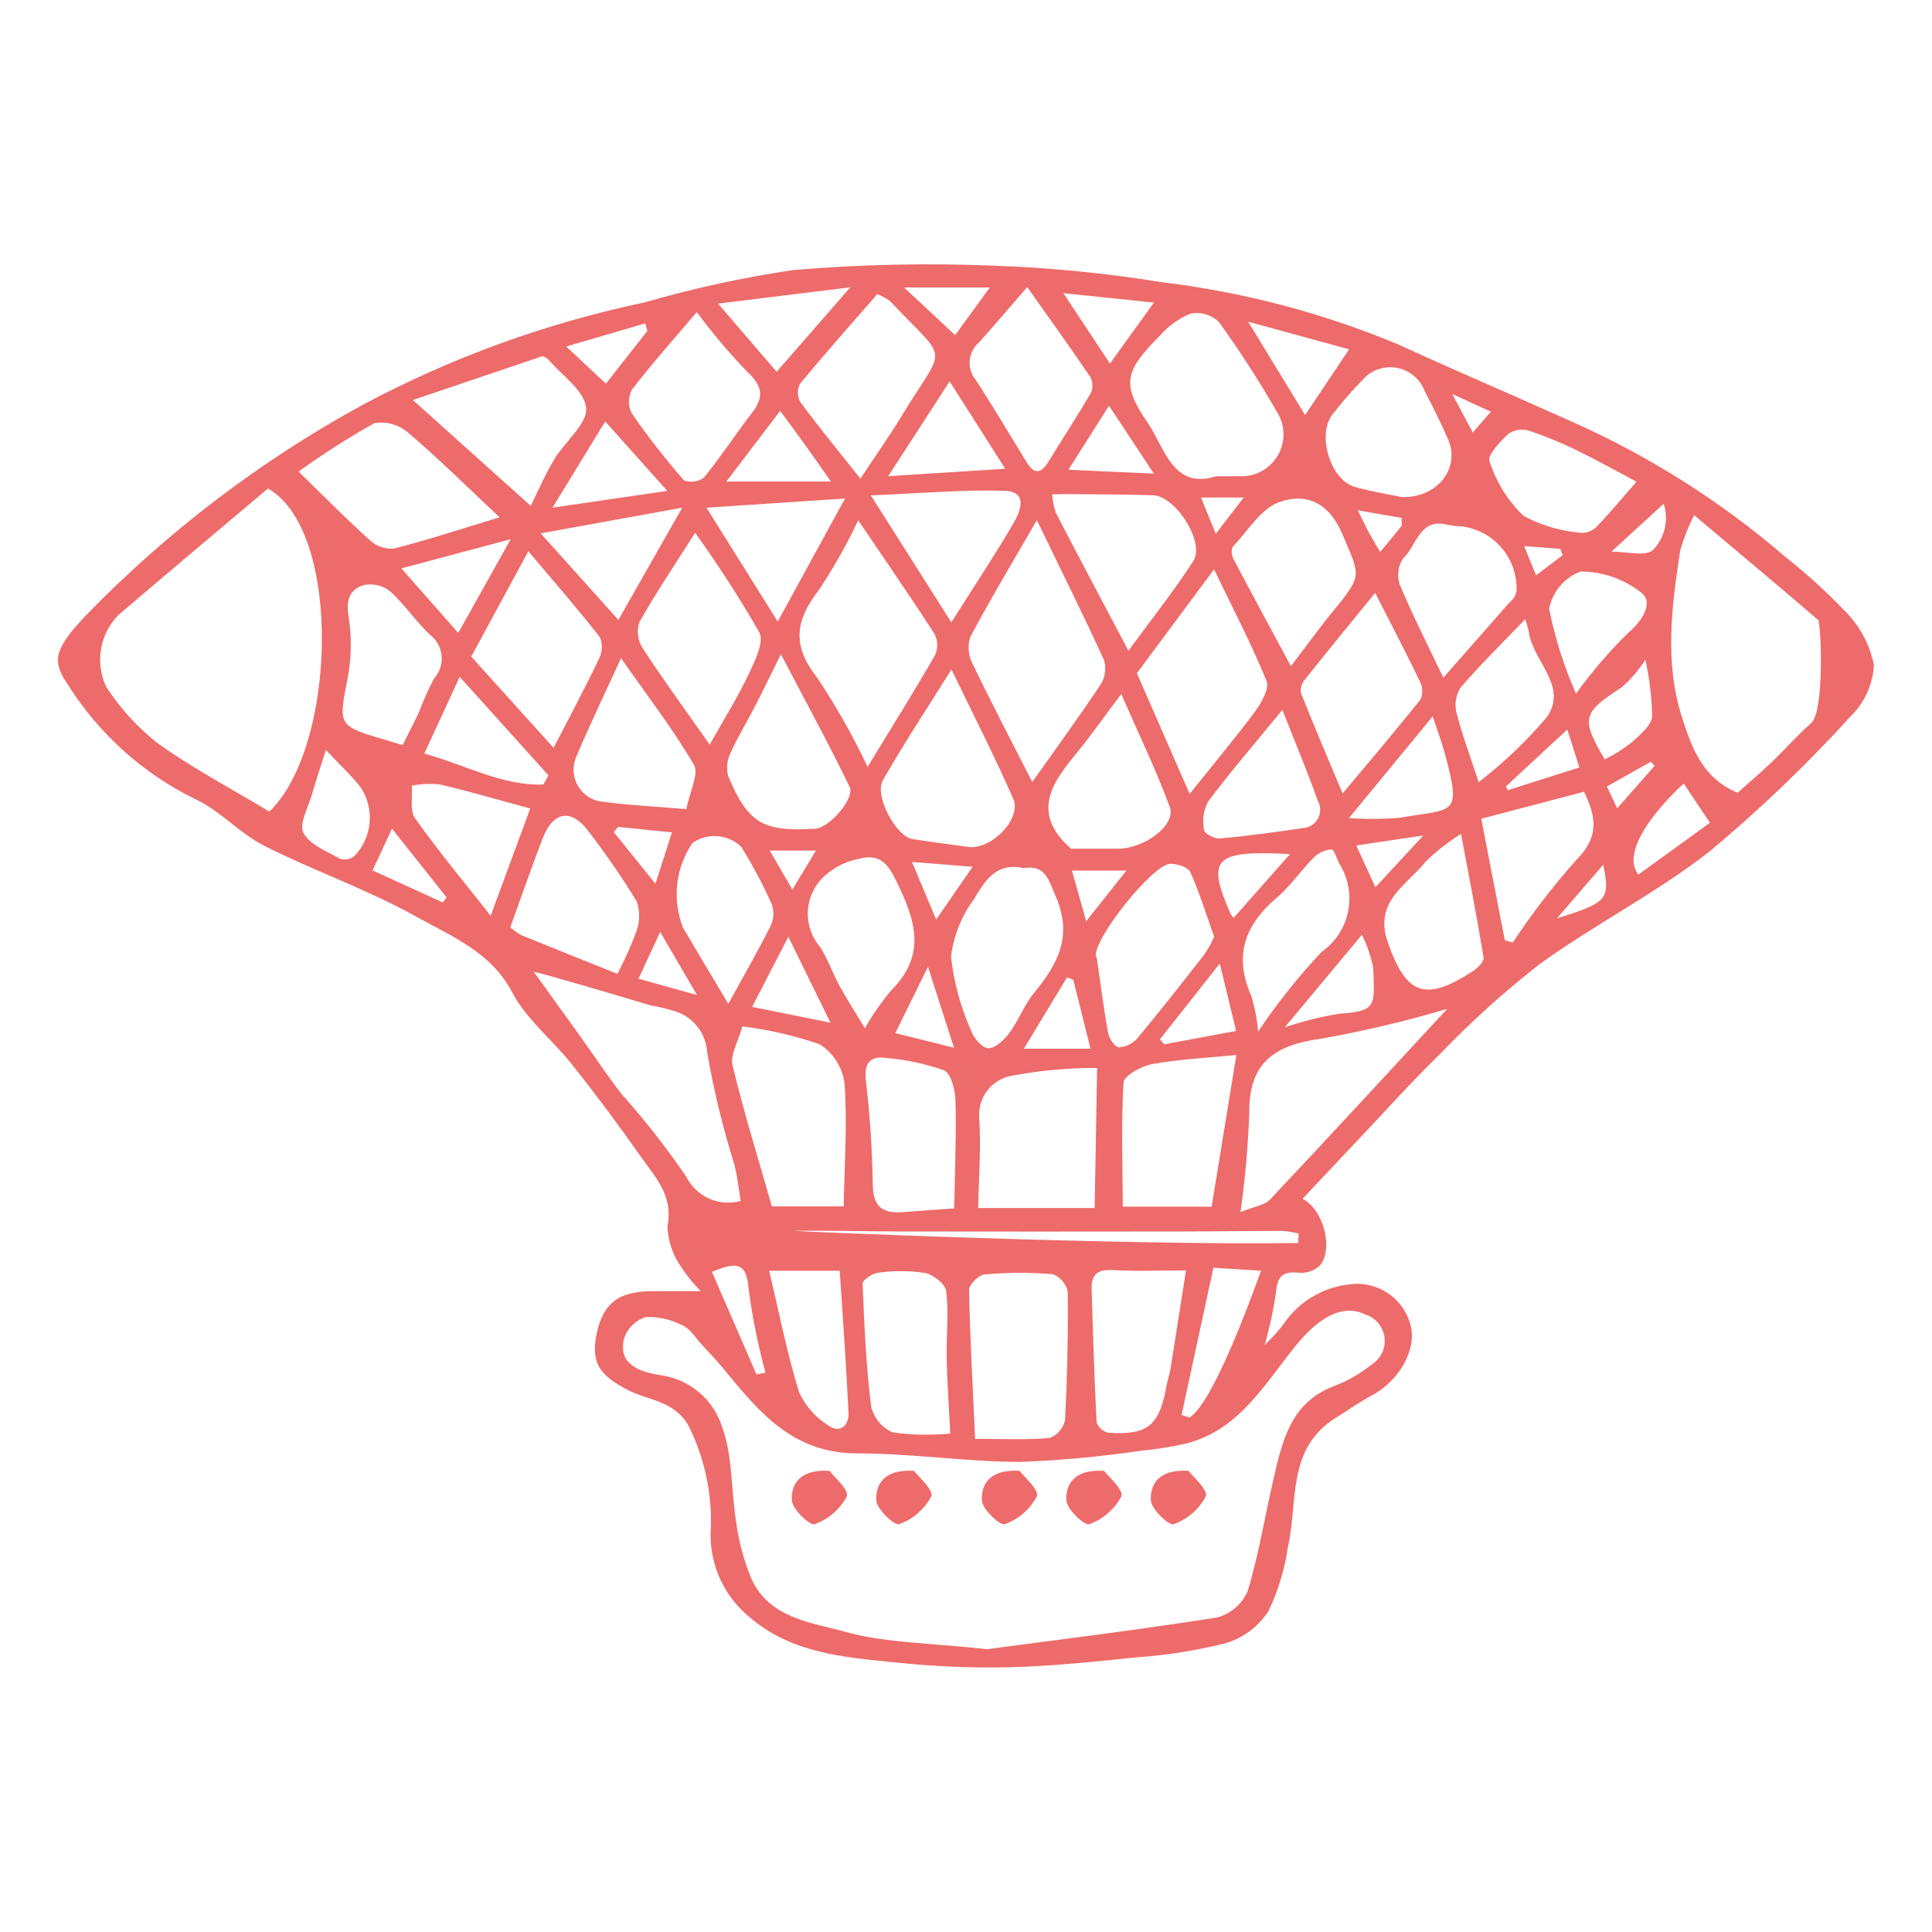 <svg width="100" height="100" viewBox="0 0 100 100" fill="none" xmlns="http://www.w3.org/2000/svg">
<path d="M95.484 31.616C94.524 30.616 93.497 29.683 92.409 28.824C89.066 25.942 85.315 23.571 81.277 21.788C78.323 20.456 75.337 19.19 72.393 17.836C68.476 16.2 64.351 15.113 60.136 14.607C57.252 14.14 54.34 13.853 51.42 13.75C47.953 13.609 44.48 13.686 41.022 13.982C38.436 14.366 35.878 14.925 33.367 15.653C28.267 16.723 23.344 18.512 18.747 20.967C13.463 23.86 8.644 27.528 4.449 31.851C2.821 33.579 2.662 34.196 3.49 35.399C5.091 37.956 7.372 40.017 10.078 41.349C11.383 41.944 12.401 43.134 13.689 43.784C16.276 45.089 19.052 46.048 21.573 47.459C23.383 48.472 25.409 49.266 26.515 51.37C27.255 52.779 28.616 53.842 29.626 55.118C30.85 56.664 32.029 58.244 33.163 59.86C33.908 60.923 34.864 61.879 34.546 63.466C34.571 64.195 34.801 64.903 35.211 65.508C35.516 65.984 35.87 66.428 36.268 66.831C35.13 66.831 34.407 66.822 33.684 66.832C31.997 66.857 31.216 67.47 30.888 69.013C30.569 70.515 31.003 71.179 32.519 71.955C33.58 72.498 34.881 72.489 35.634 73.788C36.501 75.517 36.897 77.444 36.78 79.375C36.768 80.211 36.947 81.04 37.305 81.796C37.662 82.553 38.188 83.217 38.842 83.739C41.017 85.592 43.731 85.782 46.395 86.052C48.326 86.256 50.268 86.338 52.209 86.298C54.411 86.243 56.616 86.014 58.813 85.785C60.382 85.677 61.938 85.43 63.463 85.047C64.364 84.768 65.14 84.183 65.656 83.393C66.156 82.34 66.496 81.219 66.664 80.066C67.198 77.716 66.572 74.96 69.181 73.358C69.787 72.985 70.368 72.564 70.995 72.233C72.433 71.472 73.358 69.823 73.004 68.567C72.841 67.956 72.479 67.416 71.975 67.033C71.472 66.65 70.856 66.445 70.223 66.451C69.469 66.473 68.731 66.675 68.071 67.04C67.411 67.404 66.847 67.921 66.427 68.548C66.135 68.929 65.811 69.286 65.461 69.614C65.714 68.725 65.909 67.819 66.045 66.904C66.108 66.074 66.392 65.78 67.231 65.877C67.425 65.894 67.62 65.871 67.804 65.809C67.989 65.747 68.158 65.647 68.302 65.517C69.035 64.693 68.532 62.629 67.423 62.048C68.447 60.96 69.372 59.97 70.303 58.987C71.712 57.499 73.081 55.969 74.549 54.542C76.147 52.877 77.862 51.329 79.682 49.91C82.541 47.84 85.74 46.227 88.508 44.053C91.084 41.904 93.509 39.582 95.767 37.102C96.497 36.394 96.935 35.439 96.995 34.425C96.78 33.359 96.254 32.382 95.484 31.616ZM85.535 28.495C85.072 28.806 84.236 28.552 83.408 28.552C84.526 27.529 85.306 26.815 86.116 26.073C86.249 26.491 86.265 26.938 86.162 27.365C86.06 27.791 85.843 28.182 85.535 28.495ZM37.916 55.145C37.784 54.596 38.214 53.903 38.426 53.127C39.783 53.293 41.119 53.601 42.412 54.046C42.77 54.269 43.073 54.57 43.299 54.926C43.525 55.282 43.667 55.685 43.717 56.103C43.86 58.196 43.706 60.313 43.669 62.442H39.952C39.26 60.017 38.508 57.601 37.916 55.145H37.916ZM43.464 65.772C43.626 68.299 43.807 70.706 43.918 73.117C43.949 73.805 43.462 74.218 42.861 73.773C42.2 73.358 41.677 72.758 41.355 72.047C40.73 70.017 40.321 67.917 39.81 65.772H43.464ZM39.62 71.047C39.465 71.079 39.311 71.111 39.156 71.143C38.396 69.394 37.637 67.645 36.848 65.829C38 65.367 38.644 65.227 38.749 66.707C38.941 68.172 39.232 69.622 39.62 71.047ZM18.033 31.841C17.898 30.982 18.152 30.464 18.877 30.275C19.108 30.234 19.346 30.242 19.574 30.3C19.802 30.357 20.015 30.463 20.199 30.61C20.952 31.296 21.529 32.172 22.272 32.87C22.44 33.001 22.579 33.165 22.68 33.353C22.781 33.54 22.842 33.746 22.859 33.958C22.877 34.171 22.85 34.384 22.782 34.586C22.713 34.787 22.603 34.972 22.459 35.129C22.168 35.685 21.912 36.259 21.692 36.847C21.428 37.414 21.136 37.969 20.84 38.563C20.453 38.447 20.162 38.36 19.871 38.274C17.466 37.564 17.512 37.54 18.006 35.041C18.199 33.984 18.208 32.901 18.033 31.841ZM20.778 29.419C22.61 28.93 24.315 28.474 26.434 27.909C25.428 29.705 24.612 31.163 23.719 32.759C22.72 31.625 21.825 30.608 20.778 29.419H20.778ZM23.794 35.033C25.415 36.832 26.903 38.483 28.39 40.134C28.303 40.291 28.216 40.449 28.128 40.606C25.985 40.679 24.122 39.601 21.962 39.004C22.556 37.717 23.093 36.553 23.794 35.033H23.794ZM24.392 33.985C25.32 32.272 26.241 30.573 27.347 28.532C28.694 30.131 29.914 31.524 31.051 32.983C31.125 33.164 31.158 33.359 31.148 33.554C31.139 33.749 31.088 33.94 30.998 34.113C30.296 35.582 29.525 37.019 28.654 38.708C27.153 37.045 25.809 35.555 24.392 33.985H24.392ZM35.31 26.279C34.091 28.423 33.098 30.168 32.007 32.086C30.636 30.557 29.395 29.174 27.988 27.606L35.31 26.279ZM28.596 26.277C29.582 24.666 30.401 23.326 31.327 21.814C32.425 23.043 33.383 24.115 34.54 25.41C32.46 25.713 30.665 25.976 28.596 26.277H28.596ZM43.74 25.802C42.557 27.963 41.512 29.873 40.254 32.172C38.947 30.083 37.834 28.303 36.569 26.28C39.068 26.114 41.245 25.968 43.74 25.802H43.74ZM37.596 24.924C38.558 23.66 39.422 22.526 40.382 21.266C40.84 21.891 41.254 22.447 41.659 23.01C42.047 23.55 42.427 24.097 43.009 24.924H37.596ZM51.972 25.402C53.244 25.439 52.82 26.464 52.442 27.109C51.487 28.743 50.437 30.323 49.242 32.213C47.804 29.945 46.531 27.937 45.075 25.64C47.623 25.537 49.804 25.34 51.972 25.402H51.972ZM45.973 24.648C47.081 22.938 48.088 21.382 49.153 19.738C50.137 21.285 51.034 22.697 52.03 24.263C49.941 24.396 48.076 24.514 45.973 24.648ZM55.314 25.573C56.765 25.589 58.217 25.589 59.667 25.633C60.855 25.668 62.389 28.074 61.763 29.043C60.761 30.595 59.604 32.047 58.408 33.684C57.048 31.108 55.836 28.834 54.652 26.546C54.545 26.237 54.48 25.915 54.461 25.589C54.745 25.583 55.029 25.57 55.314 25.573V25.573ZM55.303 24.313C56.042 23.146 56.673 22.149 57.401 20.999C58.243 22.273 58.961 23.359 59.725 24.515C58.235 24.447 56.892 24.386 55.303 24.313V24.313ZM71.179 30.686C71.99 32.278 72.774 33.779 73.51 35.304C73.579 35.445 73.616 35.598 73.618 35.755C73.62 35.911 73.588 36.066 73.523 36.208C72.236 37.82 70.897 39.391 69.493 41.071C68.716 39.217 68.004 37.55 67.334 35.865C67.317 35.745 67.326 35.622 67.359 35.505C67.393 35.388 67.451 35.279 67.53 35.186C68.691 33.726 69.876 32.286 71.179 30.686ZM70.278 26.413C71.172 26.568 71.837 26.684 72.55 26.808C72.545 27.058 72.58 27.173 72.537 27.228C72.206 27.649 71.861 28.059 71.438 28.572C71.212 28.184 71.02 27.873 70.847 27.552C70.685 27.253 70.542 26.944 70.278 26.413H70.278ZM67.419 42.863C65.998 43.075 64.573 43.27 63.144 43.4C62.869 43.425 62.346 43.155 62.323 42.967C62.22 42.469 62.29 41.951 62.523 41.5C63.691 39.944 64.964 38.466 66.375 36.744C67.035 38.419 67.665 39.924 68.215 41.459C68.293 41.601 68.333 41.76 68.332 41.922C68.331 42.084 68.288 42.242 68.209 42.383C68.129 42.524 68.014 42.642 67.876 42.726C67.738 42.809 67.58 42.857 67.419 42.863H67.419ZM69.001 31.635C68.264 32.534 67.583 33.48 66.817 34.482C65.757 32.512 64.79 30.732 63.848 28.94C63.755 28.763 63.711 28.411 63.815 28.3C64.585 27.475 65.273 26.318 66.227 25.983C67.603 25.501 68.792 26.005 69.488 27.663C70.393 29.82 70.56 29.733 69.001 31.635ZM62.927 27.63C62.647 26.939 62.437 26.422 62.166 25.752H64.373C63.837 26.449 63.447 26.955 62.927 27.63ZM62.838 29.468C63.824 31.514 64.78 33.341 65.557 35.245C65.713 35.628 65.296 36.375 64.964 36.823C63.918 38.233 62.786 39.581 61.576 41.093C60.6 38.861 59.703 36.809 58.845 34.847C60.119 33.132 61.361 31.457 62.838 29.468ZM56.221 47.684C55.959 46.751 55.742 45.979 55.484 45.061H58.3C57.591 45.956 56.968 46.741 56.221 47.684ZM56.443 54.28H52.996C53.757 53.021 54.493 51.805 55.228 50.589L55.555 50.714C55.838 51.853 56.122 52.992 56.443 54.28V54.28ZM57.827 43.931C56.992 43.928 56.157 43.931 55.44 43.931C53.409 42.143 54.368 40.623 55.636 39.088C56.415 38.147 57.116 37.142 58.035 35.922C58.93 37.973 59.833 39.831 60.545 41.761C60.892 42.701 59.25 43.936 57.827 43.931V43.931ZM57.136 34.149C57.202 34.357 57.222 34.577 57.196 34.793C57.17 35.01 57.098 35.219 56.985 35.405C55.879 37.07 54.697 38.685 53.43 40.476C52.335 38.327 51.302 36.363 50.342 34.363C50.231 34.15 50.162 33.917 50.142 33.678C50.121 33.439 50.148 33.198 50.222 32.969C51.257 31.02 52.397 29.126 53.667 26.924C54.919 29.505 56.067 31.809 57.136 34.149V34.149ZM47.204 44.614C48.337 44.705 49.197 44.773 50.342 44.864C49.609 45.925 49.084 46.685 48.456 47.594C48.039 46.603 47.687 45.763 47.204 44.614ZM49.377 54.23C48.255 53.951 47.34 53.723 46.34 53.474C46.905 52.328 47.392 51.341 48.033 50.039C48.524 51.568 48.906 52.762 49.377 54.23V54.23ZM50.133 43.838C49.163 43.715 48.196 43.574 47.229 43.43C46.391 43.306 45.236 41.196 45.696 40.389C46.76 38.522 47.951 36.726 49.248 34.65C50.401 37.043 51.491 39.166 52.448 41.349C52.896 42.369 51.322 43.989 50.133 43.838ZM48.369 32.809C48.456 32.977 48.505 33.163 48.511 33.352C48.516 33.542 48.479 33.73 48.402 33.904C47.323 35.776 46.176 37.611 44.907 39.695C44.143 38.074 43.258 36.512 42.259 35.024C40.984 33.396 41.171 32.098 42.381 30.543C43.149 29.39 43.831 28.182 44.421 26.929C45.812 28.985 47.121 30.877 48.369 32.809V32.809ZM39.839 44.023H42.233C41.726 44.863 41.409 45.389 41.013 46.045C40.608 45.347 40.266 44.758 39.839 44.023ZM42.984 52.932C41.507 52.635 40.318 52.396 38.93 52.117L40.804 48.485C41.562 50.031 42.215 51.362 42.984 52.932V52.932ZM42.199 42.894C39.493 43.061 38.727 42.625 37.689 40.168C37.584 39.767 37.629 39.341 37.815 38.97C38.181 38.147 38.659 37.372 39.074 36.569C39.464 35.813 39.832 35.047 40.42 33.862C41.702 36.312 42.892 38.49 43.974 40.722C44.268 41.327 42.924 42.85 42.199 42.894V42.894ZM39.303 32.731C39.566 33.232 39.057 34.248 38.726 34.947C38.169 36.121 37.47 37.23 36.733 38.541C35.484 36.763 34.333 35.188 33.268 33.558C33.141 33.36 33.059 33.136 33.028 32.902C32.997 32.669 33.018 32.431 33.09 32.207C33.971 30.649 34.976 29.16 35.981 27.578C37.175 29.238 38.284 30.957 39.303 32.731ZM29.79 39.262C30.48 37.606 31.266 35.989 32.145 34.066C33.553 36.082 34.857 37.762 35.916 39.587C36.19 40.059 35.699 40.983 35.524 41.879C33.953 41.745 32.485 41.679 31.038 41.475C30.801 41.43 30.576 41.333 30.38 41.191C30.184 41.05 30.021 40.868 29.902 40.657C29.783 40.447 29.712 40.213 29.692 39.972C29.673 39.731 29.706 39.489 29.79 39.262ZM31.992 42.8C32.856 42.888 33.721 42.976 34.779 43.084C34.523 43.881 34.278 44.644 33.926 45.743C33.089 44.706 32.431 43.89 31.772 43.074L31.992 42.8ZM34.172 48.236C34.803 49.318 35.334 50.228 36.076 51.501C34.871 51.165 34.041 50.934 33.049 50.658C33.44 49.815 33.741 49.166 34.172 48.236ZM35.35 48.015C35.07 47.3 34.968 46.527 35.053 45.764C35.138 45.001 35.408 44.27 35.84 43.634C36.22 43.367 36.682 43.241 37.146 43.279C37.609 43.317 38.045 43.517 38.376 43.844C38.962 44.791 39.485 45.775 39.943 46.791C40.075 47.157 40.057 47.56 39.893 47.913C39.229 49.234 38.488 50.518 37.697 51.959C36.831 50.505 36.083 49.264 35.35 48.015L35.35 48.015ZM43.452 51.027C43.088 50.365 42.848 49.628 42.437 49.001C42.213 48.737 42.043 48.431 41.937 48.101C41.831 47.771 41.791 47.424 41.82 47.079C41.849 46.733 41.945 46.397 42.104 46.089C42.262 45.781 42.48 45.508 42.744 45.284C43.229 44.863 43.815 44.577 44.445 44.455C45.519 44.157 45.956 44.706 46.385 45.585C47.333 47.529 48.019 49.364 46.147 51.24C45.628 51.857 45.166 52.521 44.767 53.222C44.326 52.492 43.863 51.774 43.452 51.027ZM45.862 54.76C46.883 54.845 47.889 55.058 48.856 55.395C49.229 55.554 49.443 56.427 49.457 56.986C49.501 58.834 49.421 60.686 49.389 62.547C48.532 62.608 47.656 62.664 46.781 62.736C45.687 62.826 45.166 62.485 45.174 61.237C45.144 59.446 45.023 57.657 44.811 55.878C44.728 55.028 45.045 54.641 45.862 54.76V54.76ZM49.224 49.519C49.357 48.44 49.767 47.414 50.413 46.54C50.948 45.648 51.544 44.602 52.98 44.936C54.091 44.748 54.25 45.478 54.652 46.409C55.532 48.447 54.759 49.894 53.522 51.396C53.012 52.016 52.725 52.814 52.245 53.465C51.981 53.822 51.524 54.255 51.159 54.257C50.85 54.258 50.403 53.741 50.27 53.361C49.724 52.142 49.371 50.846 49.224 49.519V49.519ZM50.68 57.831C50.646 57.312 50.811 56.8 51.14 56.398C51.47 55.995 51.94 55.734 52.455 55.665C53.884 55.402 55.334 55.272 56.786 55.276C56.744 57.713 56.704 59.999 56.66 62.526H50.63C50.657 60.997 50.79 59.404 50.68 57.831ZM56.776 49.618C56.77 49.575 56.732 49.538 56.725 49.496C56.587 48.599 59.687 44.699 60.588 44.709C60.943 44.714 61.492 44.878 61.606 45.13C62.079 46.182 62.42 47.295 62.845 48.485C62.71 48.794 62.548 49.09 62.362 49.371C61.219 50.836 60.072 52.299 58.883 53.726C58.762 53.867 58.614 53.983 58.448 54.066C58.281 54.15 58.1 54.199 57.915 54.212C57.707 54.204 57.407 53.749 57.353 53.453C57.12 52.183 56.963 50.898 56.776 49.618H56.776ZM63.135 49.872C63.468 51.245 63.703 52.212 63.982 53.362L60.264 54.052L60.033 53.803C61.001 52.577 61.968 51.35 63.135 49.872H63.135ZM58.156 56.029C58.177 55.679 59.084 55.178 59.637 55.077C61 54.825 62.395 54.765 63.994 54.607C63.571 57.204 63.153 59.769 62.715 62.455H58.115C58.106 60.34 58.027 58.18 58.156 56.029H58.156ZM63.858 47.504C63.796 47.442 63.74 47.372 63.693 47.297C62.436 44.429 62.828 44 66.771 44.208C65.702 45.417 64.786 46.455 63.858 47.504H63.858ZM66.076 46.474C66.795 45.864 67.338 45.05 68.009 44.376C68.253 44.136 68.575 43.991 68.916 43.968C69.056 43.967 69.192 44.447 69.327 44.71C69.788 45.443 69.949 46.325 69.778 47.174C69.606 48.023 69.115 48.773 68.406 49.27C67.201 50.551 66.103 51.929 65.124 53.391C65.068 52.773 64.951 52.161 64.775 51.566C63.858 49.528 64.389 47.904 66.076 46.474H66.076ZM70.495 48.383C70.758 48.92 70.953 49.489 71.076 50.074C71.146 52.024 71.291 52.344 69.356 52.466C68.386 52.621 67.43 52.858 66.499 53.174C67.911 51.481 69.113 50.04 70.495 48.383V48.383ZM70.2 43.762L73.672 43.244L71.191 45.925C70.847 45.176 70.556 44.539 70.2 43.762H70.2ZM72.442 42.327C71.57 42.399 70.694 42.405 69.82 42.346C71.376 40.456 72.69 38.86 74.156 37.08C74.412 37.852 74.623 38.405 74.778 38.974C75.677 42.29 75.262 41.838 72.442 42.327H72.442ZM74.707 35.077C73.87 33.32 73.103 31.824 72.459 30.275C72.377 30.048 72.35 29.804 72.379 29.564C72.409 29.324 72.495 29.095 72.63 28.894C73.33 28.265 73.452 26.808 74.894 27.155C75.156 27.209 75.424 27.241 75.692 27.251C76.493 27.358 77.225 27.761 77.743 28.38C78.262 29 78.53 29.791 78.495 30.598C78.472 30.73 78.42 30.855 78.342 30.963C78.255 31.069 78.162 31.168 78.062 31.261C76.991 32.477 75.921 33.695 74.707 35.077H74.707ZM75.591 35.6C76.62 34.402 77.753 33.293 78.942 32.052C79.019 32.255 79.08 32.464 79.126 32.676C79.312 34.204 81.186 35.498 80.067 37.114C79.012 38.358 77.828 39.487 76.537 40.483C76.117 39.205 75.694 38.077 75.395 36.915C75.336 36.694 75.323 36.463 75.357 36.237C75.391 36.011 75.47 35.794 75.591 35.6H75.591ZM78.891 28.264C79.662 28.324 80.215 28.367 80.768 28.41C80.807 28.518 80.847 28.627 80.885 28.735C80.465 29.054 80.044 29.372 79.506 29.78C79.304 29.282 79.15 28.902 78.891 28.264H78.891ZM81.123 37.76C81.376 38.554 81.541 39.074 81.749 39.724C80.434 40.141 79.237 40.521 78.04 40.901L77.946 40.707C78.945 39.781 79.944 38.854 81.123 37.76H81.123ZM81.573 35.904C80.952 34.495 80.486 33.023 80.182 31.514C80.265 31.08 80.459 30.674 80.743 30.336C81.028 29.998 81.395 29.738 81.809 29.582C82.969 29.584 84.094 29.983 84.997 30.712C85.566 31.196 85.033 32.13 84.253 32.777C83.274 33.742 82.377 34.788 81.573 35.904H81.573ZM83.955 35.563C84.425 35.15 84.832 34.671 85.163 34.141C85.376 35.103 85.495 36.084 85.516 37.07C85.493 37.551 84.855 38.062 84.41 38.465C83.987 38.787 83.536 39.07 83.061 39.308C81.807 37.176 81.909 36.895 83.955 35.563H83.955ZM78.074 22.454C78.224 22.351 78.395 22.283 78.575 22.254C78.755 22.224 78.939 22.235 79.114 22.285C79.965 22.566 80.795 22.905 81.598 23.302C82.637 23.804 83.644 24.371 84.707 24.932C83.98 25.763 83.359 26.514 82.687 27.216C82.587 27.329 82.464 27.42 82.326 27.483C82.189 27.546 82.04 27.58 81.888 27.582C80.829 27.506 79.797 27.206 78.861 26.703C78.044 25.92 77.436 24.943 77.094 23.864C76.976 23.565 77.649 22.853 78.074 22.454ZM77.166 21.31C76.816 21.714 76.567 22.001 76.231 22.389C75.859 21.689 75.547 21.103 75.169 20.393C75.88 20.719 76.46 20.986 77.166 21.31H77.166ZM73.739 20.237C74.172 21.064 74.589 21.903 74.961 22.76C75.581 24.187 74.451 25.787 72.544 25.726C71.962 25.603 71.036 25.458 70.141 25.207C68.843 24.843 68.139 22.462 68.994 21.42C69.464 20.814 69.969 20.235 70.506 19.687C70.719 19.433 70.995 19.24 71.306 19.126C71.618 19.012 71.953 18.981 72.28 19.037C72.606 19.092 72.913 19.232 73.169 19.443C73.425 19.653 73.621 19.927 73.739 20.237H73.739ZM69.828 18.081C69.031 19.273 68.365 20.269 67.552 21.486L64.605 16.65L69.828 18.081ZM61.623 16.233C61.886 16.181 62.158 16.194 62.415 16.271C62.672 16.347 62.906 16.485 63.097 16.673C64.188 18.19 65.201 19.762 66.132 21.382C66.332 21.721 66.436 22.109 66.433 22.503C66.429 22.897 66.318 23.282 66.112 23.618C65.906 23.954 65.613 24.227 65.263 24.409C64.913 24.591 64.521 24.674 64.128 24.649C63.812 24.651 63.496 24.65 62.946 24.65C60.697 25.378 60.27 23.133 59.385 21.85C58.021 19.872 58.233 19.19 60.017 17.393C60.455 16.886 61.005 16.488 61.623 16.233H61.623ZM59.727 15.662C58.91 16.796 58.243 17.721 57.45 18.82C56.683 17.658 55.969 16.576 55.043 15.174C56.7 15.347 58.056 15.488 59.727 15.662H59.727ZM53.167 14.859C54.319 16.487 55.398 17.982 56.432 19.508C56.5 19.635 56.538 19.775 56.543 19.918C56.549 20.062 56.521 20.204 56.463 20.336C55.759 21.546 54.992 22.719 54.258 23.913C53.894 24.505 53.535 24.567 53.16 23.959C52.274 22.523 51.42 21.067 50.499 19.655C50.272 19.378 50.162 19.023 50.191 18.665C50.221 18.308 50.388 17.976 50.657 17.739C51.443 16.876 52.194 15.98 53.167 14.859H53.167ZM51.232 14.88C50.531 15.845 50.019 16.549 49.439 17.347C48.587 16.552 47.826 15.842 46.794 14.88H51.232ZM46.064 15.578C49.163 18.88 48.985 17.714 46.69 21.498C46.04 22.57 45.313 23.596 44.535 24.775C43.444 23.401 42.407 22.135 41.433 20.822C41.35 20.677 41.305 20.514 41.3 20.347C41.296 20.18 41.333 20.015 41.407 19.866C42.723 18.274 44.097 16.73 45.41 15.223C45.639 15.319 45.858 15.438 46.064 15.578H46.064ZM44.011 14.872C42.628 16.458 41.527 17.72 40.198 19.243C39.192 18.072 38.279 17.009 37.168 15.715C39.464 15.432 41.523 15.179 44.011 14.872H44.011ZM38.632 19.195C39.395 19.902 39.613 20.464 38.949 21.333C38.096 22.45 37.323 23.628 36.437 24.717C36.29 24.826 36.119 24.896 35.939 24.922C35.758 24.947 35.574 24.927 35.403 24.864C34.439 23.76 33.537 22.603 32.701 21.398C32.603 21.208 32.551 20.997 32.552 20.783C32.553 20.569 32.606 20.358 32.706 20.169C33.782 18.779 34.954 17.463 36.066 16.153C36.856 17.221 37.713 18.237 38.632 19.195L38.632 19.195ZM33.395 16.739L33.51 17.125C32.793 18.037 32.077 18.949 31.362 19.858C30.695 19.234 30.094 18.671 29.308 17.935C30.808 17.496 32.102 17.118 33.395 16.739L33.395 16.739ZM28.081 18.435C28.216 18.505 28.312 18.526 28.362 18.585C29.072 19.424 30.263 20.22 30.338 21.125C30.406 21.953 29.218 22.874 28.671 23.804C28.15 24.69 27.744 25.641 27.474 26.185C25.473 24.388 23.501 22.617 21.371 20.705C23.749 19.9 25.936 19.16 28.081 18.435L28.081 18.435ZM19.372 21.904C19.687 21.851 20.01 21.868 20.317 21.956C20.625 22.045 20.908 22.201 21.147 22.413C22.742 23.772 24.233 25.253 25.858 26.776C23.842 27.387 22.134 27.951 20.397 28.392C20.17 28.412 19.942 28.384 19.727 28.31C19.511 28.236 19.314 28.119 19.146 27.964C17.906 26.846 16.733 25.653 15.453 24.408C16.712 23.502 18.02 22.666 19.371 21.904L19.372 21.904ZM8.138 38.453C7.107 37.635 6.216 36.657 5.498 35.554C5.209 34.943 5.116 34.258 5.23 33.592C5.343 32.926 5.659 32.311 6.134 31.83C8.722 29.612 11.336 27.425 13.869 25.285C17.748 27.481 17.407 38.721 13.94 42.006C11.929 40.794 9.942 39.749 8.138 38.453ZM18.33 44.325C18.227 44.402 18.108 44.454 17.982 44.476C17.856 44.498 17.727 44.49 17.604 44.452C16.919 44.063 16.037 43.728 15.706 43.11C15.464 42.659 15.955 41.793 16.147 41.12C16.341 40.437 16.57 39.762 16.868 38.816C17.596 39.592 18.186 40.137 18.675 40.761C19.031 41.306 19.191 41.956 19.128 42.604C19.065 43.252 18.784 43.859 18.33 44.325ZM22.915 46.709L19.282 45.05C19.63 44.306 19.919 43.688 20.292 42.891C21.33 44.199 22.223 45.324 23.115 46.449C23.049 46.536 22.982 46.623 22.915 46.709ZM25.397 47.399C24.01 45.637 22.68 44.045 21.484 42.358C21.199 41.956 21.361 41.235 21.318 40.66C21.792 40.576 22.275 40.556 22.754 40.6C24.268 40.953 25.761 41.392 27.444 41.847C26.766 43.686 26.1 45.493 25.397 47.399ZM26.415 47.992C26.98 46.431 27.507 44.899 28.091 43.387C28.632 41.986 29.577 41.837 30.45 43.017C31.349 44.183 32.185 45.397 32.954 46.653C33.135 47.17 33.124 47.735 32.925 48.246C32.651 48.987 32.328 49.708 31.957 50.405C30.259 49.724 28.608 49.068 26.964 48.394C26.766 48.282 26.581 48.147 26.415 47.992ZM35.525 60.913C34.495 59.403 33.367 57.962 32.15 56.599C31.385 55.609 30.695 54.562 29.966 53.545C29.274 52.578 28.576 51.615 27.629 50.301C28.454 50.474 32.203 51.602 33.654 52.032C34.047 52.101 34.436 52.193 34.819 52.307C35.302 52.429 35.734 52.701 36.054 53.084C36.373 53.467 36.563 53.94 36.598 54.438C36.939 56.423 37.415 58.384 38.021 60.306C38.16 60.864 38.219 61.443 38.339 62.16C37.798 62.311 37.222 62.269 36.708 62.041C36.195 61.814 35.777 61.415 35.525 60.913ZM67.204 69.491C68.359 68.114 69.547 67.501 70.651 68.03C70.914 68.109 71.149 68.263 71.328 68.472C71.507 68.681 71.622 68.938 71.66 69.21C71.698 69.483 71.656 69.761 71.541 70.011C71.425 70.261 71.241 70.472 71.009 70.62C70.414 71.1 69.746 71.481 69.031 71.75C66.832 72.594 66.386 74.531 65.936 76.467C65.478 78.434 65.161 80.438 64.577 82.367C64.429 82.699 64.209 82.994 63.931 83.229C63.654 83.464 63.327 83.633 62.975 83.724C58.79 84.381 54.586 84.896 51.1 85.361C48.139 85.034 45.88 85.048 43.793 84.473C42.008 83.981 39.821 83.766 38.894 81.721C38.508 80.791 38.244 79.814 38.108 78.816C37.833 77.157 37.939 75.373 37.371 73.84C37.151 73.155 36.744 72.545 36.198 72.078C35.651 71.61 34.985 71.304 34.275 71.193C32.644 70.966 32.026 70.355 32.31 69.249C32.399 68.994 32.546 68.764 32.739 68.577C32.933 68.389 33.168 68.25 33.425 68.17C34.094 68.147 34.756 68.3 35.348 68.613C35.731 68.785 35.991 69.232 36.296 69.564C36.701 70.005 37.115 70.439 37.494 70.901C39.293 73.099 41.059 75.227 44.351 75.226C47.177 75.226 49.995 75.663 52.821 75.668C54.934 75.586 57.042 75.389 59.134 75.08C59.879 75.011 60.618 74.894 61.348 74.727C64.214 74.025 65.512 71.512 67.204 69.491H67.204ZM49.186 74.204C48.193 74.297 47.193 74.275 46.205 74.14C45.922 74.017 45.672 73.827 45.477 73.588C45.283 73.348 45.148 73.066 45.085 72.763C44.828 70.67 44.732 68.552 44.65 66.44C44.643 66.258 45.16 65.905 45.453 65.876C46.258 65.763 47.075 65.767 47.879 65.888C48.313 65.974 48.935 66.466 48.979 66.842C49.112 67.982 48.976 69.156 48.999 70.315C49.023 71.517 49.112 72.717 49.186 74.204ZM50.158 66.761C50.153 66.493 50.663 65.989 50.959 65.964C52.132 65.86 53.312 65.855 54.486 65.951C54.683 66.023 54.858 66.144 54.995 66.304C55.131 66.464 55.224 66.656 55.264 66.862C55.288 69.075 55.242 71.29 55.125 73.506C55.08 73.714 54.984 73.907 54.846 74.069C54.707 74.23 54.531 74.355 54.332 74.431C53.1 74.536 51.856 74.475 50.472 74.475C50.349 71.779 50.208 69.272 50.158 66.761V66.761ZM60.582 70.87C60.539 71.134 60.441 71.389 60.394 71.653C60.015 73.794 59.441 74.289 57.359 74.158C57.221 74.126 57.093 74.06 56.988 73.965C56.884 73.87 56.805 73.749 56.76 73.615C56.641 71.305 56.569 68.992 56.504 66.679C56.483 65.922 56.876 65.69 57.63 65.738C58.767 65.81 59.915 65.757 61.386 65.757C61.106 67.541 60.849 69.206 60.582 70.87ZM62.806 65.618C63.727 65.675 64.377 65.716 65.272 65.772C64.737 67.252 62.765 72.653 61.568 73.371C61.431 73.326 61.294 73.282 61.157 73.238C61.701 70.721 62.246 68.204 62.806 65.618H62.806ZM67.192 64.339C58.025 64.469 40.604 63.712 41.107 63.706C42.942 63.684 44.776 63.739 46.611 63.741C51.41 63.748 56.21 63.748 61.01 63.741C62.798 63.739 64.587 63.712 66.375 63.712C66.659 63.734 66.941 63.78 67.218 63.848L67.192 64.339ZM65.73 62.095C65.453 62.389 64.924 62.445 64.209 62.735C64.447 61.035 64.599 59.323 64.663 57.607C64.626 54.928 66.059 54.064 68.475 53.747C70.644 53.356 72.791 52.846 74.905 52.221C71.801 55.574 68.785 58.853 65.73 62.095H65.73ZM76.266 50.248C73.756 51.892 72.785 51.484 71.836 48.786C71.083 46.643 72.824 45.825 73.792 44.597C74.348 44.054 74.962 43.573 75.623 43.162C76.039 45.387 76.447 47.471 76.791 49.566C76.823 49.76 76.5 50.095 76.266 50.248ZM78.303 48.783C78.165 48.743 78.026 48.704 77.888 48.665C77.494 46.629 77.1 44.593 76.671 42.379C78.441 41.913 80.192 41.453 81.988 40.981C82.635 42.301 82.777 43.334 81.577 44.525C80.386 45.864 79.292 47.287 78.303 48.783ZM80.592 47.532C81.376 46.622 82.159 45.713 82.98 44.76C83.353 46.538 83.205 46.727 80.592 47.532L80.592 47.532ZM83.173 40.711C83.982 40.254 84.712 39.841 85.442 39.429L85.644 39.637C85.05 40.312 84.456 40.987 83.705 41.84C83.459 41.318 83.319 41.021 83.173 40.711L83.173 40.711ZM84.805 45.267C83.602 43.747 87.098 40.583 87.154 40.561C87.562 41.173 87.971 41.784 88.508 42.587C87.253 43.495 86.026 44.383 84.805 45.267L84.805 45.267ZM93.738 37.436C93.025 38.062 92.397 38.784 91.709 39.441C91.129 39.996 90.516 40.518 89.941 41.033C88.122 40.284 87.558 38.687 87.059 37.13C86.149 34.288 86.523 31.368 86.971 28.471C87.154 27.848 87.393 27.243 87.686 26.663C89.97 28.584 92.049 30.319 94.102 32.084C94.257 32.216 94.453 36.808 93.739 37.436L93.738 37.436Z" fill="#ED6B6A"/>
<path d="M59.566 77.65C59.588 78.117 60.511 78.981 60.746 78.892C61.462 78.638 62.056 78.125 62.412 77.454C62.547 77.119 61.724 76.413 61.52 76.13C59.903 76.032 59.531 76.895 59.566 77.65Z" fill="#ED6B6A"/>
<path d="M55.194 77.65C55.215 78.117 56.139 78.981 56.373 78.892C57.089 78.638 57.684 78.125 58.04 77.454C58.175 77.119 57.352 76.413 57.147 76.13C55.53 76.032 55.158 76.895 55.194 77.65Z" fill="#ED6B6A"/>
<path d="M50.821 77.65C50.843 78.117 51.766 78.981 52.001 78.892C52.717 78.638 53.311 78.125 53.667 77.454C53.802 77.119 52.98 76.413 52.775 76.13C51.158 76.032 50.786 76.895 50.821 77.65Z" fill="#ED6B6A"/>
<path d="M40.983 77.65C41.005 78.117 41.928 78.981 42.163 78.892C42.879 78.638 43.473 78.125 43.83 77.454C43.964 77.119 43.142 76.413 42.937 76.13C41.32 76.032 40.948 76.895 40.983 77.65Z" fill="#ED6B6A"/>
<path d="M45.355 77.65C45.377 78.117 46.301 78.981 46.535 78.892C47.251 78.638 47.846 78.125 48.202 77.454C48.337 77.119 47.514 76.413 47.309 76.13C45.692 76.032 45.32 76.895 45.355 77.65Z" fill="#ED6B6A"/>
</svg>
